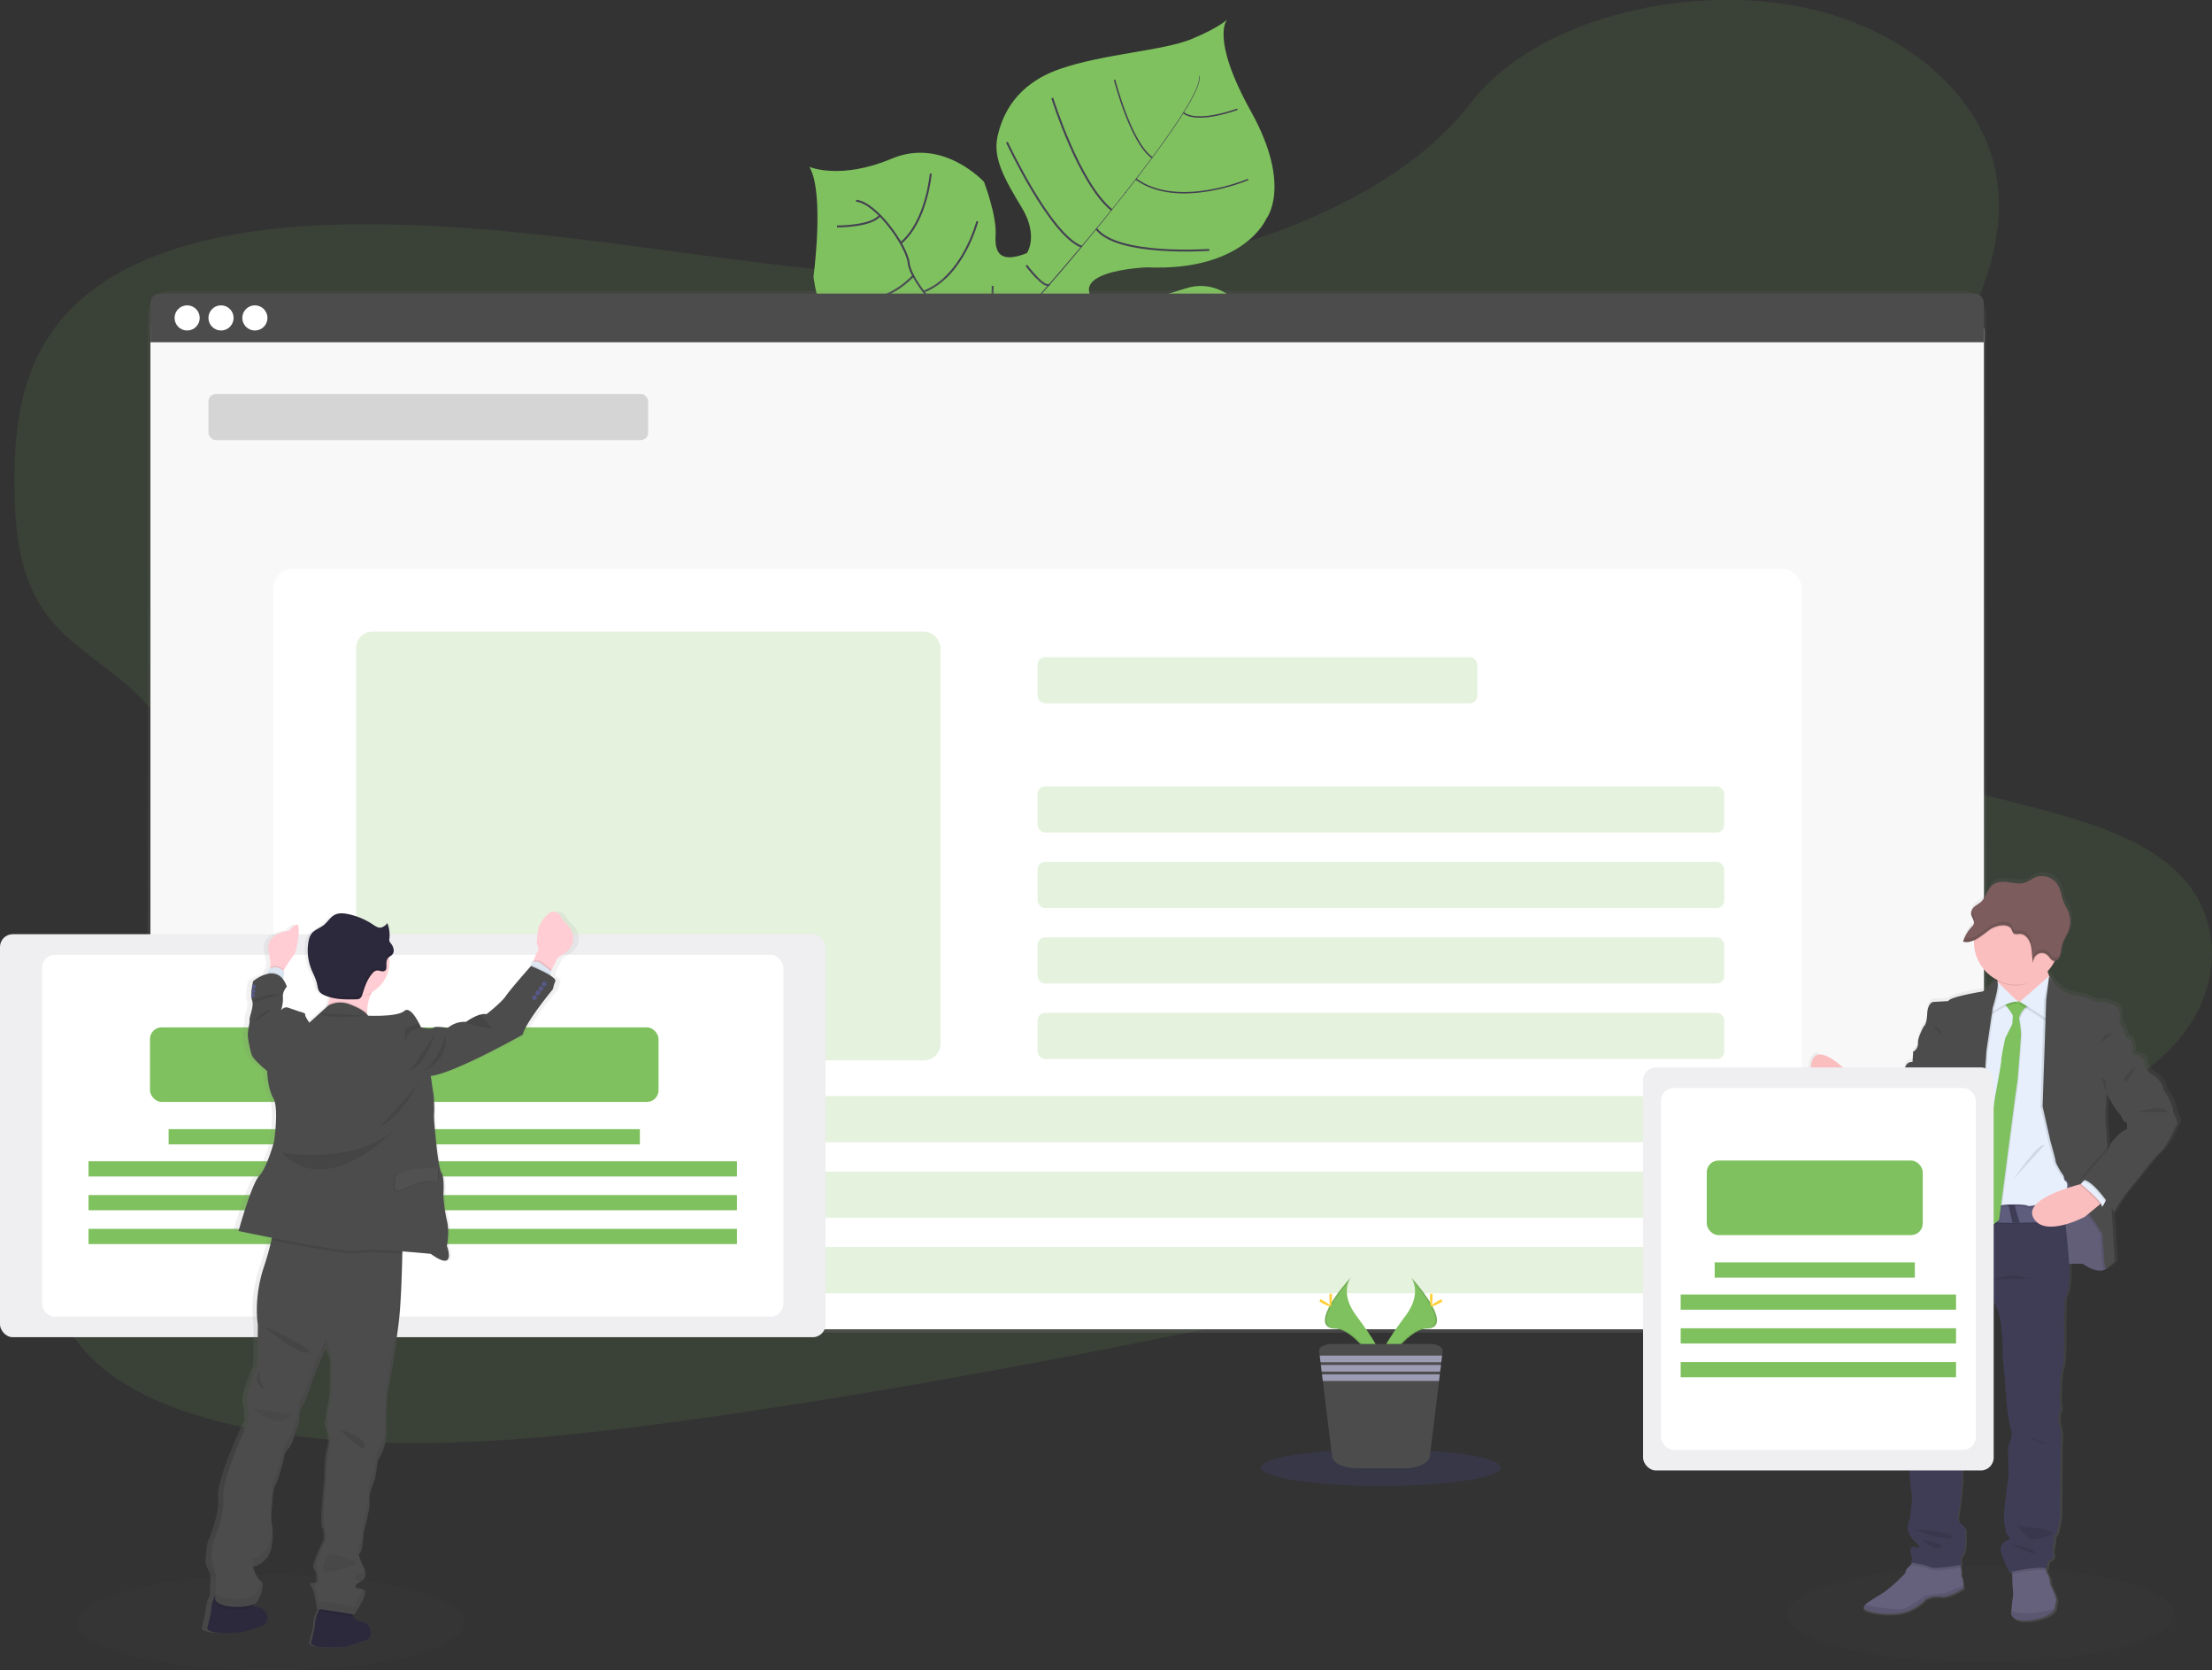 <svg xmlns="http://www.w3.org/2000/svg" xmlns:xlink="http://www.w3.org/1999/xlink" viewBox="0 0 1143.13 863"><rect x="0" y="0" width="1143.13" height="863" fill="#333333" stroke="none"/><defs><style>.cls-1,.cls-10,.cls-11{fill:#4c4c4c;}.cls-1,.cls-13,.cls-15,.cls-24,.cls-26,.cls-6{opacity:0.1;}.cls-1,.cls-11,.cls-12,.cls-13,.cls-15,.cls-26,.cls-29,.cls-6,.cls-9{isolation:isolate;}.cls-12,.cls-2,.cls-6{fill:#7fc15e;}.cls-3{fill:#444053;}.cls-4,.cls-5{fill:none;stroke:#444053;stroke-miterlimit:10;}.cls-5{stroke-width:0.75px;}.cls-7{fill:url(#Unbenannter_Verlauf_3);}.cls-8{fill:#fff;}.cls-26,.cls-9{fill:#5a5773;}.cls-9{opacity:0.04;}.cls-11,.cls-12{opacity:0.2;}.cls-14{fill:#ffd037;}.cls-15{fill:#6c63ff;}.cls-16{fill:#9d9cb5;}.cls-17{fill:url(#Unbenannter_Verlauf_3-2);}.cls-18{fill:#65617d;}.cls-19{fill:#fbbebe;}.cls-20{fill:#e7effd;}.cls-21{fill:#3f3d56;}.cls-22{fill:#5f5d7e;}.cls-23{fill:#7c5c5c;}.cls-25{fill:#e6e8ec;}.cls-27{fill:url(#Unbenannter_Verlauf_3-3);}.cls-28{fill:#2d293d;}.cls-29,.cls-30{opacity:0.05;}.cls-31{fill:#ffcdd3;}.cls-32{fill:#dce6f2;}.cls-33{fill:#575988;}.cls-34{fill:#515151;}</style><linearGradient id="Unbenannter_Verlauf_3" x1="551.45" y1="175.64" x2="551.45" y2="713.97" gradientTransform="matrix(1, 0, 0, -1, 0, 864.15)" gradientUnits="userSpaceOnUse"><stop offset="0" stop-color="gray" stop-opacity="0.25"/><stop offset="0.54" stop-color="gray" stop-opacity="0.12"/><stop offset="1" stop-color="gray" stop-opacity="0.1"/></linearGradient><linearGradient id="Unbenannter_Verlauf_3-2" x1="1059.41" y1="7.44" x2="1059.41" y2="395.04" gradientTransform="matrix(1, 0, 0, -1, -28.43, 845.61)" xlink:href="#Unbenannter_Verlauf_3"/><linearGradient id="Unbenannter_Verlauf_3-3" x1="446.63" y1="-9.69" x2="446.63" y2="374.67" gradientTransform="matrix(-1, -0.04, 0.04, -1, 641.15, 859.82)" xlink:href="#Unbenannter_Verlauf_3"/></defs><title>website</title><g id="Ebene_2" data-name="Ebene 2"><g id="c72640af-2824-4ace-a782-4df73f48977c"><ellipse class="cls-1" cx="1023.75" cy="834.15" rx="100.11" ry="24.73"/><ellipse class="cls-1" cx="140.04" cy="838.27" rx="100.11" ry="24.73"/><path class="cls-2" d="M684.74,232.95s-14.07-5.71-58.81,14.82S575.57,265.68,564,262.54s-18-3.88-30.46-21c0,0-8.76-47.48-17.23-54.84s-44.5,4.19-44.5,4.19-43.19,9.91-51.42-47.81c0,0,5.84-43.51-2.11-56.86,0,0,16,6.93,42.54-4.25s47.69,12,47.69,12,6.68,17.3,6,27.61,3.53,14.18,16.17,9.2c0,0,6.2-8.83-2.59-23.42S513,81.89,515.5,70.56s9.5-27,32.16-34.9,53.44-9.38,68.22-15.53S634.23,10,634.23,10s-9.11,9.14,12.34,47.75,7.77,55.38,7.77,55.38-11.4,27.16-61.7,25c0,0-48.47,1.77-22,22.33,0,0,16.93-3.45,42.23-11.49S656.44,174.1,661,197.2,684.74,232.95,684.74,232.95Z"/><path class="cls-3" d="M619.57,39.29l.27-.07c1.94,7.37-19.73,37-38.24,60.53l-.22-.17C607.51,66.37,621.08,45,619.57,39.29Z"/><path class="cls-3" d="M581.77,99.09l.11.3c-14.79,18.81-33.39,41.25-48.28,57.87-1.42,1.59-2.83,3.25-4.19,4.95l-.42-.35c1.36-1.7,2.78-3.37,4.2-5C548.07,140.29,567,117.89,581.77,99.09Z"/><path class="cls-3" d="M529.35,161.42l.29.5c-27.1,33.83-28.89,86.36-29,86.82l-5.72-6.6C495,241.68,502.06,195.48,529.35,161.42Z"/><path class="cls-4" d="M653.31,214.6s-32-16.61-56.85-10.65-81-21.06-81-21.06-23.81-9.68-28.59-20.7c0,0-16.33-17.26-17.26-26.2s-16.83-31.4-27.2-32.27"/><path class="cls-4" d="M648.69,230.59s-16.12-10.84-14.22-23.47"/><path class="cls-4" d="M624,244.6s-23-8.36-25.32-41.11"/><path class="cls-4" d="M586.87,253.08s-22-18.25-14.69-50.13"/><path class="cls-4" d="M542.25,244.16s-14.65-30.71-1.62-50.69"/><path class="cls-4" d="M653.69,194.36s-16.65,5.28-13.08,14"/><path class="cls-4" d="M633.57,164.15s-22.27,7.07-22.8,38.57"/><path class="cls-4" d="M602.57,156.88s-20.26,25-18.77,47.75"/><path class="cls-4" d="M567,166.69s-20.13,19.24-17.56,29.95"/><path class="cls-4" d="M554.91,159.89s-18.88,3.39-21.52-2.81"/><path class="cls-4" d="M530.38,137.1s9.54,12.63,12,9.8"/><path class="cls-4" d="M624.93,129.11s-47.58,3.43-58.36-10.89"/><path class="cls-4" d="M520.37,73.45s22.33,47.93,38.54,54"/><path class="cls-4" d="M543.79,50.62s13.72,44.09,30.71,57.85"/><path class="cls-5" d="M645,92.73s-36.19,15.53-57.92-.18"/><path class="cls-5" d="M576,41.22s8.27,32.41,19.41,40.24"/><path class="cls-5" d="M639.49,56.43s-20.33,7.7-27.93,1.8"/><path class="cls-4" d="M513,147.69s0,28.25-7.69,30.26"/><path class="cls-4" d="M450.09,184.29s30.54,2.62,44.63-13.14"/><path class="cls-4" d="M505.08,114.32S497.69,143,477.3,150.69"/><path class="cls-4" d="M431.77,154.11s21.62,7.52,40.21-11.62"/><path class="cls-4" d="M481,89.69s-2,24.33-15.27,35.72"/><path class="cls-4" d="M432.57,117s17.94.13,22.14-5.72"/><path class="cls-6" d="M592,137.54c-71.4,11.91-142.91,5.5-211.75-3.38s-137.52-20.22-209.07-18c-46,1.44-97.17,10.48-129,38.22-30.62,26.69-35,63.18-34.71,96.18C7.66,275.38,10,301.09,26.8,321c11.67,13.85,29.51,23.91,43,36.72,47,44.58,33.67,113.64,3.91,172.12-14,27.44-31.11,54.37-40.5,82.5s-10.32,58.43,7.36,81.72c17.54,23.09,51.09,36.39,86,43.52,70.89,14.47,149.57,7,225.67-3.39,168.44-23.11,335-60.49,501.08-97.8,61.47-13.8,123.21-27.68,182.35-48,32.84-11.26,66.25-25.43,87.28-47.84,26.69-28.45,26.93-67.72.56-91.54-44.24-40-143.21-32.48-177.6-78-18.94-25-11.23-58.62,3.24-88.17,31-63.4,91.75-125.65,83-189.36-6-43.76-48.38-80.4-104.68-90.53-59-10.61-134.41,7.11-167.78,50.62C725.33,98.54,655,127,592,137.54Z"/><rect class="cls-7" x="76.29" y="150.19" width="950.33" height="538.33" rx="12.49" ry="12.49"/><rect class="cls-8" x="77.8" y="157.76" width="947.42" height="528.97" rx="12.49" ry="12.49"/><rect class="cls-8" x="77.8" y="157.76" width="947.42" height="528.97" rx="12.49" ry="12.49"/><rect class="cls-9" x="77.8" y="157.76" width="947.42" height="528.97" rx="12.49" ry="12.49"/><path class="cls-10" d="M1020.41,151.69H82.57a4.81,4.81,0,0,0-4.81,4.81v20.34h947.42v-20.3a4.81,4.81,0,0,0-4.77-4.85Z"/><g id="_83eb5f8b-b68b-4721-b047-6100bc74156f" data-name="83eb5f8b-b68b-4721-b047-6100bc74156f"><circle class="cls-8" cx="96.72" cy="164.26" r="6.5"/><circle class="cls-8" cx="114.22" cy="164.26" r="6.5"/><circle class="cls-8" cx="131.72" cy="164.26" r="6.5"/></g><rect class="cls-8" x="141.22" y="293.94" width="790" height="392.78" rx="10.19" ry="10.19"/><rect class="cls-11" x="107.72" y="203.53" width="227.24" height="23.85" rx="3.86" ry="3.86"/><rect class="cls-12" x="536.22" y="339.53" width="227.24" height="23.85" rx="3.86" ry="3.86"/><rect class="cls-12" x="536.22" y="406.31" width="354.83" height="23.85" rx="3.86" ry="3.86"/><rect class="cls-12" x="536.22" y="445.31" width="354.83" height="23.85" rx="3.86" ry="3.86"/><rect class="cls-12" x="536.22" y="484.31" width="354.83" height="23.85" rx="3.86" ry="3.86"/><rect class="cls-12" x="536.22" y="523.31" width="354.83" height="23.85" rx="3.86" ry="3.86"/><rect class="cls-12" x="184.05" y="566.31" width="707" height="23.85" rx="3.86" ry="3.86"/><rect class="cls-12" x="184.05" y="605.31" width="707" height="23.85" rx="3.86" ry="3.86"/><rect class="cls-12" x="184.05" y="644.31" width="707" height="23.85" rx="3.86" ry="3.86"/><path class="cls-2" d="M729.3,660.08s5.93,7.75-2.74,19.46-15.81,21.59-12.92,28.89c0,0,13.07-21.74,23.72-22S741,673.15,729.3,660.08Z"/><path class="cls-13" d="M729.3,660.08a9.6,9.6,0,0,1,1.21,2.43c10.39,12.2,15.92,23.59,5.94,23.87-9.3.27-20.46,16.9-23.13,21.09a7.73,7.73,0,0,0,.32,1s13.07-21.74,23.72-22S741,673.15,729.3,660.08Z"/><path class="cls-14" d="M740.32,670c0,2.73-.3,4.94-.68,4.94S739,672.69,739,670s.38-1.44.76-1.44S740.32,667.23,740.32,670Z"/><path class="cls-14" d="M744.11,673.22c-2.4,1.3-4.49,2.09-4.67,1.76s1.62-1.66,4-3,1.45-.36,1.63,0S746.5,671.91,744.11,673.22Z"/><path class="cls-2" d="M698,660.08s-5.93,7.75,2.73,19.46,15.82,21.59,12.93,28.89c0,0-13.08-21.74-23.72-22S686.27,673.15,698,660.08Z"/><path class="cls-13" d="M698,660.08a9.39,9.39,0,0,0-1.22,2.43c-10.38,12.2-15.91,23.59-5.93,23.87,9.3.27,20.45,16.9,23.12,21.09a7.67,7.67,0,0,1-.31,1s-13.08-21.74-23.72-22S686.27,673.15,698,660.08Z"/><path class="cls-14" d="M687,670c0,2.73.31,4.94.69,4.94s.68-2.21.68-4.94-.38-1.42-.75-1.42S687,667.23,687,670Z"/><path class="cls-14" d="M683.17,673.22c2.4,1.3,4.49,2.09,4.67,1.76s-1.62-1.66-4-3-1.45-.36-1.63,0S680.77,671.91,683.17,673.22Z"/><ellipse class="cls-15" cx="713.64" cy="758.23" rx="62" ry="9.51"/><path class="cls-10" d="M745.57,698l-.3,2.42-.41,3.42-.18,1.43-.41,3.42-.18,1.43-.42,3.41-4.74,38.9c-.43,3.47-6.1,6.18-13,6.18H701.31c-6.85,0-12.51-2.71-12.93-6.18l-4.76-38.87-.41-3.41L683,708.7l-.42-3.42-.17-1.43-.42-3.42-.3-2.42c-.23-2,2.84-3.62,6.71-3.62h50.42C742.72,694.36,745.79,696,745.57,698Z"/><polygon class="cls-16" points="745.25 700.4 744.84 703.82 682.44 703.82 682.02 700.4 745.25 700.4"/><polygon class="cls-16" points="744.66 705.24 744.25 708.66 683.03 708.66 682.61 705.24 744.66 705.24"/><polygon class="cls-16" points="744.07 710.09 743.65 713.51 683.62 713.51 683.21 710.09 744.07 710.09"/><rect class="cls-12" x="184.05" y="326.3" width="302" height="221.54" rx="8.5" ry="8.5"/><path class="cls-17" d="M1125,572.69c.38-1-2.44-6.72-2.44-7s-2.91-3.45-2.91-5.22-3.85-5.6-3.85-5.6-5.17-2.14-5.73-6.81-6.19-4.75-6.2-4.75h0v-1.07a14.72,14.72,0,0,0-.69-5.45,5.49,5.49,0,0,0-3.19-2.71s-.57-3.64-1.69-4.76a5.35,5.35,0,0,1-1.32-5c.57-1.76-.75-6.24-3.47-6.9s-5.83-1.68-5.83-1.68l-.75.13-.37-.13a15.58,15.58,0,0,1-2,.25,2.47,2.47,0,0,1-1.59-.52c-.94-1-8.55-3-10-3s-5.45-1.87-5.45-1.87-2.82-2.14-4-3.08-3.23-4.35-3.54-4.87v-.07h0a17.25,17.25,0,0,1-.85-2.45h0a22.06,22.06,0,0,0,3.49-4.81c.1-.18.19-.36.28-.55a2.1,2.1,0,0,0,.61-.09l.25-.1a4.06,4.06,0,0,0,2-2.38h0a6.32,6.32,0,0,0,.18-.62v-.21l.09-.42a2,2,0,0,1,0-.24l.06-.42V490a1.39,1.39,0,0,1,.07-.53h0a18.69,18.69,0,0,1,.29-2h0c.56-2.53,2.09-4.67,3.16-7h0c.15-.33.3-.67.43-1s.26-.75.37-1.13l.09-.35c.07-.28.13-.56.19-.84s0-.25.07-.38q.09-.57.15-1.17a14.46,14.46,0,0,0-1-6.55c-.7-1.75-1.75-3.33-2.46-5.08-1.08-2.65-1.37-5.66-2.68-8.19a9.75,9.75,0,0,0-11.7-4.76c-2,.76-3.82,2.23-5.89,2.89-2.78.89-5.74.22-8.62-.17s-6-.44-8.36,1.44c-2.66,2.16-3.38,6.22-5.88,8.59-1,1-2.35,1.63-3.46,2.55a5.65,5.65,0,0,0-1.74,2.38l-.06.19a1.83,1.83,0,0,0-.06.25,2.34,2.34,0,0,0-.05.28,1.12,1.12,0,0,0,0,.19,2.09,2.09,0,0,0,0,.5h0a3.82,3.82,0,0,0,.07.47v.13a1.17,1.17,0,0,0,.12.39c.05.13,0,0,0,.07s.11.29.17.43l.09.21a.17.17,0,0,0,.08.17,12.44,12.44,0,0,1,.87,2.17,2.41,2.41,0,0,1-.09,1.43,4.22,4.22,0,0,1-1,1.37,19.35,19.35,0,0,0-4.24,6.79q-.17.44-.3.87h.13a5.68,5.68,0,0,0,.82.17h.47a7.32,7.32,0,0,0,1.92-.14l.48-.12a10.87,10.87,0,0,0,1.9-.69v.89a22.18,22.18,0,0,0,12.33,19.84,4.12,4.12,0,0,0,.08.6l.06.51-.25-.24s-1.69-.84-3.29,1.58a10.62,10.62,0,0,1-4.6,3.55s-17.1,2.7-17.76,4.94l-8,.47s-2.82.37-3.1,6.25-1.78,6.43-1.78,6.43-3.29,5.79-3,8.77a4.89,4.89,0,0,1-2.54,4.48l-.37,5.32s-3.1-.47-4,3.17a12.65,12.65,0,0,1-2.34,5.31s-5.17,4.3-5.45,7.93l-3.2,2s-7.42-1.68-9.11-4.66c0,0-.2-.2-.52-.49v-.07h0c-1.11-1-3.46-3.24-3.1-2.73a2.25,2.25,0,0,1,.15,1.5l-.55-.61L958.67,557s-12-11.24-19-12.13h0c-.09-.18-.55-2-1.75-.85a9.8,9.8,0,0,0-.59,13.85q.25.27.52.52l11.24,10.49.29.21,2.41,3.1a28.16,28.16,0,0,0-1,2.78V575l-.18.54a1.21,1.21,0,0,0,0,.18c-.06.18-.11.35-.16.52l-.09.3v.18c-.27.94-.44,1.66-.52,2.06l-.63-.2.61.27v.29l.58.25c3.29,1.43,19.71,8.64,20.55,9.73s7.14,4.76,12.78,1.77,6.85-7.55,6.85-7.55,5.45-7.56,5.64-8.68,4.41-2.42,4.41-2.42.38,12.49-1.78,17.07-6.2,24.81-6.2,24.81a2.86,2.86,0,0,1,.8,0l-.24,1.17a2.72,2.72,0,0,1,1,0c-.3,2.3-2,13-2,13s-.56,4.85-1.5,6.53-1,10.45-1,10.45l-1.51,6.34s.2.44.57,1.09h0a16.23,16.23,0,0,0,4.32,5.59,11.06,11.06,0,0,1-.76,2.9,10.2,10.2,0,0,0-.75,4.48s-1.59,7.18-1.41,9.23-1,7.09-1,7.09l-1.69,16.23s-1.12,14.08-.56,17.91a34.37,34.37,0,0,1-.38,9s1.13,11.1.85,12.31-1.69,6.44-.85,9.33.38,10.82.38,10.82.56,10.45,1.22,13.81a23.64,23.64,0,0,1-.19,7.65s-.66,7.18-.94,7.18-2.72,4.94,2.25,9.79,1.89,4.1,1.89,4.1-4-2-3.48,2.06c.44,3.81,1.06,2.82,1.12,2.71L987.8,808l.66.09-.54.65a14.05,14.05,0,0,1-1.9,2,4.07,4.07,0,0,0-1.22,2.7s-7,7.56-13.43,11.38c-3.41,2-6.35,3.71-7.63,5.13-1.16,1.26-1,2.28,1.43,3.08,5.07,1.68,14,2.52,20.38.37a23.84,23.84,0,0,0,10-6.43,14.15,14.15,0,0,1,8-1.31c4,.75,11.84-4.38,11.84-4.38l-.15-1.32-.41-3.82a3,3,0,0,1-.66-2.32,12,12,0,0,0-.33-3.36c-.07-.37-.14-.74-.21-1.08l.72-.14s-.93-4.75.76-5.69,1.21-13.15,1.21-13.15-2.15-2.8-3.28-3.26-.1-6.26.1-7,1.69-15.21,1.69-15.21-.57-4.56.18-6.52-.94-9.52-.94-9.52a1.74,1.74,0,0,1,.47-2c1-1.12.66-11.1.66-11.1s-.09-5-.09-6.35a22.52,22.52,0,0,1,2.16-7.64c1-1.58.37-6.53.37-6.53h0l.06-.37a1.39,1.39,0,0,1,.08-.53l.08-.5a72.68,72.68,0,0,1,1.84-8.1c1.22-3.91,2.63-10.81,2.63-10.81l8.73-22.78.1-.27s4,7.46,4,14.37c0,0,1,8.3.76,10.54s.65,12.77.65,12.77,1.22,15.11,1.22,15.76,1.51,12.31,2.45,14.09-.94,7.18-1.51,7.74.19,14.27.19,14.27-1.41,10.82-1.69,13.06-1.41,10.82-.47,14.18.56,3.82.56,3.82,3.39,3.46,1.41,3.74A5.17,5.17,0,0,0,1035,803a89.61,89.61,0,0,0,4.14,10l1.56-.33v1.11l.11,5.56s.66,5.31.28,6.53c-.27.88-.65,5.06-.83,7.25-.07.8-.11,1.33-.11,1.33s0,4.94,10.43,3.45,12.3-5.6,12.3-5.6l.08-.51c.15-.94.49-2.94.77-4.06.37-1.49-3-8.21-3-8.21s-.56-4.57-1.5-5.59a5,5,0,0,1-.76-2c-.08-.38-.16-.77-.22-1.15a6.79,6.79,0,0,1,.7.12s-.57-3.26,1.6-4.29,1.59-3.17,1.31-4.1.84-6.16.84-6.16a3,3,0,0,1,.75-3c1.32-1.31,2.35-10.45,2.35-10.45l.19-35.26s.66-6.25-.09-8.77-1.5-7.37-.47-8.68.09-7.36.09-7.36,0-12.78,1.41-16,.94-23.23.94-23.23l.37-13.15s3.07-2.9,2.35-18c3.27-.21,7-.33,7.52.13,1,.84,7.7,5.13,11.65,2.42a52.3,52.3,0,0,0,4.69-3.63l-1.66-28,1.66,2.59c0-3.91,11.09-16.6,11.09-16.6s10.33-13.34,12.58-14.92,6.67-10,6.67-10a40.57,40.57,0,0,1,2.26-4.66C1128.06,578.19,1124.68,573.71,1125,572.69Zm-24.23,9.79c-2.82.28-8.74,6.72-8.83,8.12a5.76,5.76,0,0,1-1.25,2.5c0-.56-.09-1.13-.14-1.71-.66-8.25-1.38-18.29-1-19.26.56-1.68.37-9.24.37-9.24h0l.11-.15c1.89,5.86,7.77,12.76,7.77,12.76s1,3,2.26,3.07S1100.82,582.48,1100.82,582.48Z"/><path class="cls-18" d="M950.22,580.35s3.43-18,14.44-18l8.06,16.57-5.37,3.7S955.68,582.94,950.22,580.35Z"/><path class="cls-13" d="M972.72,578.87l-5.37,3.7s-8.21.26-14.08-1.18a16.24,16.24,0,0,1-3-1l.06-.29V580a40,40,0,0,1,2.08-6.6c.34-.81.72-1.64,1.14-2.47,1.61-3.1,3.88-6.15,7-7.65a9.49,9.49,0,0,1,3.67-1h.49l.18.37,2.72,5.6Z"/><path class="cls-18" d="M1064.18,653.48s11.57-1.11,12.59-.27,7.59,5.09,11.47,2.4,1.3-12,1.3-12.4-.37-13.61-.37-13.61l-6.94-9.35-8.7-16.38-17.78-1.76.46,26-.09,13.33Z"/><path class="cls-1" d="M1064.18,653.48s11.57-1.11,12.59-.27,7.59,5.09,11.47,2.4,1.3-12,1.3-12.4-.37-13.61-.37-13.61l-6.94-9.35-8.7-16.38-17.78-1.76.46,26-.09,13.33Z"/><path class="cls-19" d="M962.35,561.84s-.93,11.29-8,11.48c0,0-2-1.2-4.68-3.21-6.18-4.63-16-13.52-13.28-21.79,3.89-11.85,22.77,10,22.77,10l1.46,1.63Z"/><path class="cls-13" d="M962.35,561.84s-.93,11.29-8,11.48c0,0-2-1.2-4.68-3.21l-.6-.77a9.21,9.21,0,0,0,3.86,1,5.21,5.21,0,0,0,5-3.17,40,40,0,0,0,2-4.49,14,14,0,0,0,.71-2.77Z"/><path class="cls-20" d="M959.29,582.3l-1.58-2-5.33-6.86-2.71-3.51a9.13,9.13,0,0,0,3.85,1,5.18,5.18,0,0,0,5-3.17,39.18,39.18,0,0,0,2-4.48c.88-2.5.86-3.78.55-4.22a24.71,24.71,0,0,1,3.06,2.72h0l.51.48.19.38,2.79,5.4a1.45,1.45,0,0,1,0,.23C967.77,570,968.67,580.76,959.29,582.3Z"/><path class="cls-18" d="M1014.75,820.54s-7.78,5.1-11.67,4.35a14,14,0,0,0-7.87,1.3,23.36,23.36,0,0,1-9.81,6.39c-6.3,2.13-15.09,1.29-20.09-.37-2.36-.79-2.55-1.81-1.41-3.06s4.16-3.09,7.52-5.09c6.39-3.8,13.24-11.29,13.24-11.29a4,4,0,0,1,1.2-2.69,13.8,13.8,0,0,0,1.87-2c1-1.17,1.93-2.4,1.93-2.4l22.91.86s.39,1.65.7,3.34a12.08,12.08,0,0,1,.32,3.33,3,3,0,0,0,.65,2.31l.41,3.78Z"/><path class="cls-18" d="M1062.57,827c-.27,1.11-.61,3.09-.76,4a1.69,1.69,0,0,1-.07.51s-1.85,4.07-12.13,5.55-10.27-3.42-10.27-3.42l.1-1.33c.18-2.16.55-6.31.82-7.19.37-1.2-.27-6.48-.27-6.48l-.11-5.52-.08-3.83,17-1.76a32.81,32.81,0,0,0,.55,3.79,4.87,4.87,0,0,0,.75,2c.92,1,1.48,5.55,1.48,5.55S1063,825.48,1062.57,827Z"/><path class="cls-13" d="M1012.57,806.54s.39,1.65.7,3.34c-2.47.45-13.27,2.32-16,1-3.06-1.48-9.63-2.31-9.63-2.31l.11-.38c1-1.17,1.93-2.4,1.93-2.4Z"/><path class="cls-13" d="M1057.41,811.31c-4.31-.73-13.78,1-17.5,1.8l-.08-3.83,17-1.76A32.8,32.8,0,0,0,1057.41,811.31Z"/><path class="cls-21" d="M1067,671l-.36,13s.46,19.9-.93,23-1.39,15.83-1.39,15.83.93,6-.09,7.31-.28,6.11.46,8.61.09,8.7.09,8.7l-.18,35s-1,9.07-2.32,10.37a3.05,3.05,0,0,0-.74,3s-1.11,5.18-.83,6.11.83,3-1.29,4.07-1.58,4.26-1.58,4.26c-5.09-1.21-19.53,2-19.53,2a88.58,88.58,0,0,1-4.08-9.91,5.13,5.13,0,0,1,3.71-6.76c1.94-.27-1.39-3.7-1.39-3.7s.37-.46-.56-3.8.19-11.85.47-14.07,1.66-13,1.66-13-.74-13.61-.18-14.16,2.4-5.93,1.48-7.68-2.41-13.33-2.41-14-1.2-15.65-1.2-15.65-1.11-10.46-.83-12.68-.75-10.46-.75-10.46c0-6.85-4-14.26-4-14.26l-.1.27-8.6,22.76s-1.39,6.85-2.59,10.74a70.57,70.57,0,0,0-1.81,8l-.08.5-.08.52-.06.37h0s.64,4.9-.38,6.48a23.11,23.11,0,0,0-2.12,7.59c0,1.3.09,6.3.09,6.3s.37,9.9-.65,11a1.73,1.73,0,0,0-.46,2s1.66,7.5.92,9.44-.18,6.48-.18,6.48-1.48,14.35-1.67,15.09-1.2,6.48-.09,6.94,3.24,3.24,3.24,3.24.46,12.13-1.2,13-.75,5.65-.75,5.65-13.42,2.59-16.47,1.11-9.63-2.31-9.63-2.31l.92-3c-.06.11-.67,1.1-1.1-2.69-.47-4,3.42-2,3.42-2s3.06.74-1.85-4.07-2.5-9.72-2.22-9.72.92-7.13.92-7.13a23.57,23.57,0,0,0,.19-7.59c-.65-3.33-1.2-13.7-1.2-13.7s.46-7.87-.38-10.74.56-8,.84-9.26-.84-12.22-.84-12.22a34.27,34.27,0,0,0,.38-9c-.56-3.8.55-17.78.55-17.78l1.67-16.1s1.2-5,1-7,1.39-9.16,1.39-9.16a10.16,10.16,0,0,1,.74-4.45c.93-1.85,1.3-8,1.3-8l8.89-20.36,4.35-18,58.78-.56s.21,1.56.57,4.39.86,7,1.42,12.19c.51,4.7,1.07,10.23,1.62,16.38C1070.75,667.46,1067,671,1067,671Z"/><path class="cls-19" d="M1061.57,508.89l-13.69,14.65s-17.58-7-15.73-9.45c.71-.93.6-3.87.19-7.11-.65-5.13-2-11-2-11s30.73-5,28.13.18a8.52,8.52,0,0,0-.19,6.15A23.29,23.29,0,0,0,1061.57,508.89Z"/><path class="cls-13" d="M1058.43,496.11c-.94,1.9-1.39,2.08-.8,4.12-4,4.31-9.13,9-15.49,9a21.92,21.92,0,0,1-9.8-2.3c-.65-5.13-2-11-2-11S1061,490.93,1058.43,496.11Z"/><path class="cls-19" d="M1064.18,486.67a22,22,0,1,1-44.07,0v-.32a22,22,0,1,1,44.06.32h0Z"/><path class="cls-13" d="M1067.37,632c-2.92,0-12.64.1-23.5.28h-.13l-3.59.06H1040c-12.88.2-25.57-2.31-30.67-1.84-10.83,1,3.89-10,3.89-10a90.83,90.83,0,0,0,24.67,2.49l3.12-.16c9.84-.56,19.73-1.48,24.9-3C1066.31,622.69,1066.81,626.85,1067.37,632Z"/><path class="cls-22" d="M1067.37,631.46c-2.92,0-12.64.11-23.5.28h-.13l-3.59.06H1040c-12.88.21-25.57-2.31-30.67-1.83-10.83,1,3.89-10,3.89-10a90.37,90.37,0,0,0,24.67,2.49l3.12-.16c9.84-.55,19.73-1.48,24.9-3C1066.31,622.13,1066.81,626.29,1067.37,631.46Z"/><path class="cls-13" d="M1036.22,515l-17,8-13.15,101.64s7.78-3.52,12.22-1.3,18.14.19,18.14.19,10-.56,11.48.56,18.89-4.63,18.89-4.63,3.15-7,.74-8.15.74-12,.74-12L1066.8,526l-3-9.44-8-4.82-8.14,6.48-3.89.56Z"/><path class="cls-20" d="M1036.22,513.89l-17,8L1006,623.54s7.78-3.52,12.22-1.3,18.14.19,18.14.19,10-.56,11.48.55,18.89-4.62,18.89-4.62,3.15-7,.74-8.15.74-12,.74-12l-1.48-73.32-3-9.44-8-4.82-8.14,6.48-3.89.56Z"/><path class="cls-13" d="M1035.94,518.61s4.91,5.83,4.82,7-.28,4.08-.28,4.08l-3.7,7.49s-2,9.35-2,11.3-3.24,18.79-3.24,18.79l-4,26-4.91,34,5,8.61,5.93-5,7.87-60.54,1.66-11.94s1.76-21.48,1.76-23.7a75.45,75.45,0,0,0-1-8s1.21-5.56,6.21-6.85-.38-.28-.38-.28l-2.86-2.31-2.5,1S1037.42,516,1035.94,518.61Z"/><path class="cls-2" d="M1035.39,518s4.9,5.83,4.81,7-.28,4.07-.28,4.07l-3.7,7.5s-2,9.35-2,11.29S1031,566.7,1031,566.7l-3.88,25.92-4.91,34,5,8.61,5.92-5,7.87-60.54,1.67-11.94s1.76-21.48,1.76-23.7a75.73,75.73,0,0,0-1-8.06s1.2-5.55,6.2-6.85-.37-.27-.37-.27l-2.87-2.32-2.5,1S1036.87,515.46,1035.39,518Z"/><path class="cls-13" d="M1032.15,508.33s-.74.56-.93,4.26-2.78,12-2.78,12,9.63-6.66,14.44-5.92Z"/><path class="cls-20" d="M1032.15,507.22s-.74.56-.93,4.26-2.78,12-2.78,12,9.63-6.66,14.44-5.92Z"/><path class="cls-13" d="M1058.44,505.37l-15.18,13.33s12.77,7.59,14.44,9.44S1061,510,1061,510Z"/><path class="cls-20" d="M1059,504.26l-15.18,13.33s12.78,7.59,14.44,9.44,3.33-18.14,3.33-18.14Z"/><path class="cls-13" d="M1032.7,508.33s-1.66-.83-3.24,1.58a10.45,10.45,0,0,1-4.53,3.51s-16.85,2.69-17.5,4.91l-7.87.46s-2.78.37-3,6.21-1.76,6.38-1.76,6.38-3.24,5.74-3,8.7a4.87,4.87,0,0,1-2.5,4.45l11.57,30.08s.37,12.41-1.76,16.94S993,616.18,993,616.18s1.67-.37,1.57.74-2,13.24-2,13.24-.56,4.81-1.48,6.48-1,10.36-1,10.36l-1.48,6.3s3.51,7.87,8.88,6.76,15.08-22.13,15.08-22.13l6.2-22.68,4.82-22.4,1.39-15.18,2.22-33.61,3.24-22.21S1034,509.91,1032.7,508.33Z"/><path class="cls-10" d="M1032.15,507.22s-1.67-.83-3.24,1.58a10.51,10.51,0,0,1-4.54,3.51s-16.85,2.69-17.5,4.91l-7.86.46s-2.78.37-3.06,6.2-1.76,6.39-1.76,6.39-3.24,5.74-3,8.7a4.85,4.85,0,0,1-2.5,4.45l11.61,30.12s.37,12.41-1.76,16.94-6.11,24.63-6.11,24.63,1.67-.37,1.58.74-2,13.23-2,13.23-.55,4.82-1.48,6.48-1,10.37-1,10.37l-1.48,6.3s3.52,7.87,8.89,6.75S1012,636.86,1012,636.86l6.2-22.68,4.81-22.4,1.33-15.24,2.22-33.61,3.24-22.21S1033.44,508.8,1032.15,507.22Z"/><path class="cls-13" d="M972.72,578.87l-5.37,3.7s-8.21.26-14.08-1.18l-3-1.33-.6-.26.62.2a12.26,12.26,0,0,0,7.41.26c7.6-2.56,6.76-15.1,6.46-17.94a2.62,2.62,0,0,0-.06-.54h0v.07a5,5,0,0,0,.35.49l.34.36h0l2.78,5.34a1.45,1.45,0,0,1,0,.23Z"/><path class="cls-10" d="M991.32,542.68l-2.59.74-.37,5.27s-3-.46-3.89,3.15a12.71,12.71,0,0,1-2.31,5.28s-5.09,4.26-5.37,7.87l-3.15,1.94s-7.31-1.67-9-4.63c0,0,3.34,23.88-14.44,18,0,0,19.9,8.7,20.83,9.91s7,4.72,12.59,1.76,6.76-7.5,6.76-7.5,5.37-7.5,5.55-8.61,4.35-2.41,4.35-2.41l8-19.25Z"/><path class="cls-13" d="M1056.31,516.48l2.68-12.22s1.21,4,2.41,4.91l4,3s4,1.85,5.37,1.85,8.89,2,9.81,3,4.63.28,4.63.28,3.05,1,5.74,1.67,4,5.09,3.42,6.85a5.35,5.35,0,0,0,1.3,5c1.11,1.11,1.67,4.72,1.67,4.72a5.42,5.42,0,0,1,3.14,2.68c.93,2,.65,6.48.65,6.48l-13.79,19.44s.18,7.5-.37,9.17,1.94,30,1.94,30l2.87,48.69a50.51,50.51,0,0,1-4.63,3.61c-.83.37-1.66-17.22-1.66-17.86s-21.39-32-21.39-32-2.87-4.63-2.87-5.65-2.68-10.37-2.68-10.37l-4.07-18Z"/><path class="cls-10" d="M1102.26,543.65v1.06l-13.78,19.42h0s.19,7.5-.37,9.17c-.32,1,.38,10.93,1,19.11.47,5.9.9,10.88.9,10.88l1.22,20.65,1.65,28a50.51,50.51,0,0,1-4.63,3.61c-.83.37-1.66-17.22-1.66-17.87s-21.39-32-21.39-32-2.87-4.63-2.87-5.65-2.68-10.37-2.68-10.37l-4.07-18,1.85-55.17,1.57-12.22s2.32,4,3.52,4.9l4,3.06s4,1.85,5.37,1.85,8.89,2,9.81,3,4.63.28,4.63.28,3.06,1,5.74,1.67,4,5.09,3.42,6.85a5.36,5.36,0,0,0,1.3,5c1.11,1.11,1.67,4.72,1.67,4.72a5.42,5.42,0,0,1,3.14,2.68A15,15,0,0,1,1102.26,543.65Z"/><path class="cls-13" d="M989.1,790.3c.46,0,19.9.74,19.53,3.89S989.1,790.3,989.1,790.3Z"/><path class="cls-13" d="M993.45,795.54s13.05,2.13,9.63,4.07S993.45,795.54,993.45,795.54Z"/><path class="cls-13" d="M1042,788.27s21.66,1.85,18.42,4.25-10.92,2.78-11.29,2.87S1042,788.27,1042,788.27Z"/><path class="cls-13" d="M1039.37,797.8s12,2,12.4,4.35S1039.37,797.8,1039.37,797.8Z"/><path class="cls-13" d="M1046,742.07s11,2.59,11.67,4.35Z"/><path class="cls-13" d="M1003.57,750s-5.74,1.67-.18,5S1003.57,750,1003.57,750Z"/><path class="cls-13" d="M1029,661.07c.65,0,10.74-3.33,14.26-1.85a23.45,23.45,0,0,0,7.86,1.48Z"/><path class="cls-13" d="M1030.3,671.62l-.1.92-8.63,22.6s-1.39,6.85-2.59,10.74a70.57,70.57,0,0,0-1.81,8l7.64-47.37Z"/><path class="cls-21" d="M1043.74,631.74l-3.59.06H1040l-2.11-9.33,3.12-.17Z"/><path class="cls-19" d="M1087.41,620.44l-2.3,1.9-7.7,6.33s-20.82,11.11-26.56.56c-5.06-9.3,18.55-15.94,24.24-17.39l1.21-.29Z"/><path class="cls-13" d="M998.45,529.44s4.07,1.85,5,4.44S998.45,529.44,998.45,529.44Z"/><path class="cls-13" d="M985.86,557.21s-5.92,7.22-3.52,10S985.86,557.21,985.86,557.21Z"/><path class="cls-13" d="M1091.76,533.54s-5.55.56-5.74,5.37Z"/><path class="cls-13" d="M1040.29,609.42c.56-.56,13.33-19.44,16.3-17.77Z"/><path class="cls-13" d="M1064.18,486.67a22,22,0,0,1-2.61,10.4h-.16c-1.4-.3-2.13-1.92-3.19-2.94a4.33,4.33,0,0,0-5-.7,5.08,5.08,0,0,0-2.46,4.75c-.7-3-.48-6.12-1.17-9.09s-2.76-6-5.6-6c-1.22,0-2.65.45-3.53-.47a8.76,8.76,0,0,1-1-2.09c-2-3.29-8.2-1.63-10.72.06s-5.45,4.37-8.58,5.81a22,22,0,1,1,44.06.32Z"/><path class="cls-23" d="M1039.42,479.92a14,14,0,0,0,1,2.1c.88.91,2.31.44,3.53.46,2.84,0,4.92,3.06,5.6,6s.47,6.12,1.18,9.08a5,5,0,0,1,2.45-4.74,4.35,4.35,0,0,1,5,.69c1.06,1,1.79,2.65,3.19,2.94s2.74-1,3.24-2.52a38.58,38.58,0,0,0,.8-4.61c.63-2.88,2.52-5.25,3.56-8a14.51,14.51,0,0,0-.09-10.34c-.7-1.74-1.73-3.3-2.43-5-1.07-2.63-1.35-5.61-2.65-8.12a9.6,9.6,0,0,0-11.53-4.74c-2,.76-3.76,2.22-5.8,2.88-2.74.88-5.66.22-8.49-.18s-6-.43-8.24,1.43c-2.62,2.15-3.34,6.18-5.8,8.53-1,1-2.32,1.62-3.41,2.53a4.7,4.7,0,0,0-1.91,3.76c.17,1.92,2,3.66,1.35,5.44a4.22,4.22,0,0,1-1,1.35,19.38,19.38,0,0,0-4.48,7.63c5,1.54,10.32-3.92,14.19-6.5C1031.22,478.3,1037.39,476.64,1039.42,479.92Z"/><path class="cls-13" d="M1087.41,620.44l-2.3,1.9c-2-3.39-10.38-10.15-10.38-10.15l.36-.35,1.21-.29Z"/><path class="cls-20" d="M1089.63,617s-.82,2.06-1.68,3.84-1.79,3.4-1.83,2.09c-.1-2.6-10.83-11.3-10.83-11.3l1.45-1.42,1.69-1.64Z"/><path class="cls-13" d="M1090,603.31l1.22,20.65c-2.88-4.47-10.77-15.93-15.84-15.56l12.31-14.16a16.5,16.5,0,0,0,1.41-1.81C1089.57,598.33,1090,603.31,1090,603.31Z"/><path class="cls-13" d="M1089.63,617s-.82,2.06-1.68,3.84c-3.23-4.42-7.66-9.65-11.21-10.63l1.69-1.64Z"/><path class="cls-10" d="M1098.89,542.12l3.33,2.59s5.56.1,6.11,4.72,5.65,6.76,5.65,6.76,3.79,3.8,3.79,5.56,2.87,4.9,2.87,5.18,2.78,5.92,2.41,6.94,3,5.46,1.94,7.13a42.89,42.89,0,0,0-2.22,4.63s-4.35,8.33-6.57,9.9-12.4,14.82-12.4,14.82-10.93,12.58-10.93,16.47c0,0-10.64-17.77-16.94-17.31l12.31-14.16s2.13-2.32,2.23-3.7,5.92-7.78,8.7-8.06c0,0,.46-3.79-.74-3.89s-2.22-3-2.22-3-8.15-9.63-8.24-15.74S1098.89,542.12,1098.89,542.12Z"/><path class="cls-13" d="M1103.8,550.91s-7.78,5.74-6.11,7.6S1103.8,550.91,1103.8,550.91Z"/><path class="cls-13" d="M1104.17,574.61s14.44-4.63,15.92,0Z"/><path class="cls-13" d="M1014.75,820.54s-7.78,5.1-11.67,4.35a14,14,0,0,0-7.87,1.3,23.36,23.36,0,0,1-9.81,6.39c-6.3,2.13-15.09,1.29-20.09-.37-2.36-.79-2.55-1.81-1.41-3.06,5.43,1.08,17.58,3.23,20.85,1.67a86.78,86.78,0,0,0,10.37-6.48s8-1.11,9.07-1.11c.79,0,6.94-2.54,10.41-4Z"/><path class="cls-13" d="M1061.84,831a1.69,1.69,0,0,1-.07.51s-1.85,4.07-12.13,5.55-10.27-3.42-10.27-3.42l.1-1.33C1042.72,833.54,1049.82,834.91,1061.84,831Z"/><path class="cls-13" d="M1002.29,549.8s0,21.11-1.8,23.19S1002.29,549.8,1002.29,549.8Z"/><path class="cls-13" d="M1085.74,556.61l2.69,7.54S1089.49,556.75,1085.74,556.61Z"/><g class="cls-24"><path d="M1020.29,475.69c.68-1.73-1.1-3.44-1.33-5.3a3.41,3.41,0,0,0-.3,1.67c.12,1.41,1.16,2.72,1.43,4A2.28,2.28,0,0,0,1020.29,475.69Z"/><path d="M1051,495.63c-.66-2.92-.46-6-1.14-8.93s-2.76-6-5.6-6c-1.22,0-2.65.44-3.53-.47-.54-.55-.64-1.42-1-2.1-2-3.28-8.2-1.61-10.73.07-3.78,2.51-9,7.78-13.84,6.58-.23.56-.45,1.13-.63,1.72,5,1.54,10.32-3.92,14.19-6.5,2.53-1.68,8.7-3.34,10.73-.06a14,14,0,0,0,1,2.1c.88.91,2.31.44,3.53.46,2.84,0,4.92,3.06,5.6,6s.47,6.12,1.18,9.08A5,5,0,0,1,1051,495.63Z"/><path d="M1064.93,492.16c-.5,1.47-1.82,2.82-3.25,2.52s-2.12-1.92-3.18-2.94a4.36,4.36,0,0,0-5-.7,5.06,5.06,0,0,0-2.46,4.49,4.83,4.83,0,0,1,2.18-2.68,4.35,4.35,0,0,1,5,.69c1.06,1,1.79,2.65,3.19,2.94s2.74-1,3.24-2.52a11.81,11.81,0,0,0,.51-2.66A6.42,6.42,0,0,1,1064.93,492.16Z"/><path d="M1069.29,479.54c-1,2.74-2.93,5.11-3.56,8-.12.58-.2,1.18-.27,1.78.64-2.88,2.51-5.24,3.55-8a13.89,13.89,0,0,0,.85-3.84A14,14,0,0,1,1069.29,479.54Z"/></g><circle class="cls-25" cx="935.51" cy="546.34" r="0.23"/><rect class="cls-8" x="849.12" y="551.5" width="181.18" height="208.22" rx="6.61" ry="6.61"/><rect class="cls-26" x="849.12" y="551.5" width="181.18" height="208.22" rx="6.61" ry="6.61"/><rect class="cls-8" x="858.36" y="562.12" width="162.7" height="186.98" rx="6.61" ry="6.61"/><rect class="cls-2" x="882.03" y="599.62" width="111.62" height="38.52" rx="6.03" ry="6.03"/><rect class="cls-2" x="886.13" y="652.23" width="103.43" height="7.86"/><rect class="cls-2" x="868.55" y="668.82" width="142.32" height="7.86"/><rect class="cls-2" x="868.55" y="686.28" width="142.32" height="7.86"/><rect class="cls-2" x="868.55" y="703.74" width="142.32" height="7.86"/><rect class="cls-8" y="482.67" width="426.61" height="208.22" rx="6.61" ry="6.61"/><rect class="cls-26" y="482.67" width="426.61" height="208.22" rx="6.61" ry="6.61"/><rect class="cls-8" x="21.76" y="493.29" width="383.08" height="186.98" rx="6.61" ry="6.61"/><rect class="cls-2" x="77.51" y="530.8" width="262.81" height="38.52" rx="6.03" ry="6.03"/><rect class="cls-2" x="87.15" y="583.4" width="243.53" height="7.86"/><rect class="cls-2" x="45.75" y="599.99" width="335.1" height="7.86"/><rect class="cls-2" x="45.75" y="617.45" width="335.1" height="7.86"/><rect class="cls-2" x="45.75" y="634.91" width="335.1" height="7.86"/><path class="cls-27" d="M104.27,840.72c1.19-4.34,2-8.16,2-8.16a17,17,0,0,1,2.22-8.27v-1.2h0l.34-8.81a29.33,29.33,0,0,0-2-4.7c-1.48-2.83.5-12.92.5-12.92s6.43-14.07,5.35-23.2,13.62-39.83,13.62-39.83a39.48,39.48,0,0,0-.92-9,6.9,6.9,0,0,1-.1-1.87,1.77,1.77,0,0,1,0-.23v.07c.43-6,5.59-17,5.59-17l.19-21.4s-2.54-12.72,3-29.45c1.95-5.84,3.23-10.52,4.07-14.14.1-.41.19-.8.27-1.18-10.08-1.94-17.78-3.52-17.78-3.52s6.83-24.38,11-28.53,7.83-17.57,7.83-17.57,2.74-17.3-.4-22.5-3.28-14-3.28-14-7.42-5.83-8.28-8.32-2.23-8.1-2.12-11,1.17-5.5.91-7,2.51-7.29,1.34-10.11a7.74,7.74,0,0,1-.4-2.69v-.08h0a37.42,37.42,0,0,1,.95-7.19,20.4,20.4,0,0,1,7.7-3.74l.19-.66.5-1.71a8.33,8.33,0,0,1,.76-.42l.05-.63.16-2.49-1-5.68c-2-9.86,11.12-10.81,11.12-10.81a6.87,6.87,0,0,1,3.81-3.1c2.66-.82-.12,14.71-1.39,15.66-1,.71-4,5.5-5.45,7.85h0l-.24.39a5.4,5.4,0,0,1,.58.65l-.63,3.37-.1.51a14,14,0,0,1,1.95,3.63s-2.49,2.52-2.12,5.46a17.59,17.59,0,0,1-1,6.73c.14-.15,1.89-1.9,3.55-1.4s6.28,2.09,6.28,2.09,3.47.75,3.12,1.51,2.23,4.24,2.23,4.24l9.73-8.53c.11-.27.21-.53.31-.8a22.35,22.35,0,0,0,1-3.87,20.92,20.92,0,0,1-3-1.07,6.53,6.53,0,0,1-2.54-1.76c-.9-1.16-1-2.7-1.35-4.11-.64-2.76-2.14-5.26-3.19-7.91a25.29,25.29,0,0,1-1.34-14,9.32,9.32,0,0,1,1.6-4c1.62-2,4.43-2.8,6.52-4.4s3.49-4.13,5.89-5.3c2.18-1.06,4.77-.82,7.16-.34a38.26,38.26,0,0,1,13.05,5.31c1.34.87,2.81,1.87,4.4,1.64a6.07,6.07,0,0,0,3.3-2.23.74.74,0,0,1,0-.14l.11-.11a16.49,16.49,0,0,1,1.18,7.08,5.28,5.28,0,0,1-.08,1.12v.39a1.82,1.82,0,0,0,0,.33h0a1.65,1.65,0,0,0,.06.49,3.51,3.51,0,0,0,.83,1.31,7.15,7.15,0,0,1,.72,1.07,1.43,1.43,0,0,0-.11-.39,5.58,5.58,0,0,1,.86,3,2.93,2.93,0,0,1-.79,2.09,9.29,9.29,0,0,1-1.58,1.18,18,18,0,0,1-9.28,18.29c-.12.26-.24.53-.35.8a22.36,22.36,0,0,0-2.1,10.17,2.4,2.4,0,0,0,.08.75c.08.25.23.27.33.41h0s15.5.75,19.28-2.42,8.9,8.43,8.9,8.43,5.52,1.29,6.67.26,7.64.14,7.64.14A14,14,0,0,1,242,528a28.69,28.69,0,0,1,7.27-3.68h0l.18-.06h0A7.84,7.84,0,0,1,253,524s7.87-6,10.22-9.31,13.38-15.44,13.38-15.5l.07-.6.19-1.82a6.12,6.12,0,0,0,.94.12l.24-.63a34.33,34.33,0,0,1,2.45-5.08s.09-2.31-.56-2.91.63-9,.63-9,7.49-15.8,13.18-3.57c0,0,11.34,8.21,1.22,16.87,0,0-4,1.74-4.57,3.21-.4,1-1.83,3.62-2.79,5.39l-.43.79.11.1-.2,1.5-.08.59c1.79,1.11,3,2.19,2.67,3a17,17,0,0,0-1.27,4.11s-14.14,16.3-16.16,23.49c0,0-37.06,20.14-49,21.22l1.65,10.84a86.42,86.42,0,0,1,.14,8.79c-.25,2.3.94,12.81.94,12.81s1.47,15.46,3.14,17.68,1,11.44,1,11.44A77.91,77.91,0,0,0,232,630.67c1.52,5.91,0,13.09,0,13.09s5.51,14.07-8.59,4.13c0,0-7.08-.71-15.24-1.3v.81c0,1.06-.05,2.2-.08,3.4-.2,7.93-.57,18.85-1.25,27.1-1.2,14.59-6.76,43.33-6.76,43.33l-.56,14.52a19.24,19.24,0,0,1,.26,4.17,27,27,0,0,1-4.47,14.39L193.78,764s-2.85,6.28-3.05,10.09a4.54,4.54,0,0,0,.08.93,7.42,7.42,0,0,1,.07,1.49c0,4.4-3.08,14.82-3.08,14.82s-.57,10.61-2.18,11.16c-1.38.48,1.58,6.19,2.46,7.83a1.63,1.63,0,0,0,.07-.3l.19.32a7.54,7.54,0,0,1,.39,2.71,3.87,3.87,0,0,1-1.91,3.66c-3.09,1.73-4.77,3.2-2.23,3.92a28.22,28.22,0,0,1,2.78.69l.15-.35a1.71,1.71,0,0,1,1,1.9,7.77,7.77,0,0,1-1.09,3.56,38.76,38.76,0,0,1-4.6,7.68l-1.22-.18a6.1,6.1,0,0,0,.66,1.33,5.08,5.08,0,0,0,1.74,1.67,5.56,5.56,0,0,0,2.14.82,6.17,6.17,0,0,1,4.42,2.37c1.5,2.11,2.39,4.94-.84,7.27l-11.51,3.48s-19.64,1.79-18.44-2.55,2-8.16,2-8.16a17.35,17.35,0,0,1,1.88-7.72,10.32,10.32,0,0,1,.74-1.12l-.69-.1s-1.14-9.75-3-11.64c-.42-.45-.51-.78-.4-1-.17-.53.33-.82,1-1a1.56,1.56,0,0,0,.13.38,9.65,9.65,0,0,1,1.9-.13s.83-5-1.16-7a1.9,1.9,0,0,1-.34-1.52,7.79,7.79,0,0,1,.29-2.06l.07.12c1.22-4.56,5-11.74,5-11.74s.33-4.61-.87-6.51S167.44,764,167.44,764s-.05-11.24,1.58-16.41-1.31-11.45-1.31-11.45a1.59,1.59,0,0,1,.05-.33.41.41,0,0,0,0-.09s.1-.69.26-1.76v.11c.44-3,1.25-8.31,1.79-10.79.77-3.51.63-20.46.63-20.46l-2.59-7.3-5.57,12.26-6,16.4s-2.81,3.4-3,7v.53a8.32,8.32,0,0,1,0,1.11,9.92,9.92,0,0,1-1.88,5.85s-1.73,7.79-4,9.7-2.45,5.76-2.45,5.76-3.14,11.28-4.49,13.23c-1.13,1.64-1.37,6.27-1.41,7.69h0v.41s-.53,4.06-.65,7.48v1.21a.22.22,0,0,1,0-.08,11.59,11.59,0,0,0,.22,2.77v-.41a29.09,29.09,0,0,1,.55,7.12c-.09,4.09-.9,8.91-3.49,11.66-4.48,4.76-7.15,4-7.15,4s1.83,6.23,4.32,7.56a1.59,1.59,0,0,1,.27.18.61.61,0,0,1,.07-.35,3,3,0,0,1,.66,2.32c.08,2.71-1.8,7-3.5,9a5,5,0,0,1-2.19,1.18,3.77,3.77,0,0,0,.39.26,7.84,7.84,0,0,0,.86.44,4.25,4.25,0,0,0,1.28.39,6.08,6.08,0,0,1,4.42,2.37c1.5,2.1,2.39,4.93-.84,7.26l-11.51,3.48S103.06,845.06,104.27,840.72Z"/><path class="cls-28" d="M178.62,850.85l11.15-3.49c3.13-2.34,2.27-5.17.82-7.28a5.84,5.84,0,0,0-4.27-2.35,5.22,5.22,0,0,1-2.08-.83,5,5,0,0,1-1.67-1.66,8.2,8.2,0,0,1-1.09-4.3s-11.94-4-15.38-.59a9,9,0,0,0-1.53,2.09,18,18,0,0,0-1.84,7.72s-.76,3.81-1.93,8.16S178.62,850.85,178.62,850.85Z"/><path class="cls-28" d="M125,843.36l11.15-3.49c3.13-2.34,2.27-5.17.82-7.27a5.84,5.84,0,0,0-4.28-2.36,3.93,3.93,0,0,1-1.24-.38,7.86,7.86,0,0,1-.83-.45c-3-1.81-2.77-6-2.77-6s-11.94-4-15.38-.59a8.84,8.84,0,0,0-1.22,1.52,17.45,17.45,0,0,0-2.16,8.29s-.77,3.82-1.93,8.16S125,843.36,125,843.36Z"/><path class="cls-13" d="M166.09,830.35a9,9,0,0,0-1.52,2.09h0l18,2.79a8.2,8.2,0,0,1-1.09-4.3S169.57,826.94,166.09,830.35Z"/><path class="cls-13" d="M111.26,824.38l-.13,3.39c2.64,4.75,16.29,4.26,20.33,2.09a7.86,7.86,0,0,1-.83-.45c-3-1.81-2.77-6-2.77-6s-11.94-4-15.38-.59A8.84,8.84,0,0,0,111.26,824.38Z"/><path class="cls-10" d="M109.67,809.7a31.07,31.07,0,0,1,2,4.7l-.49,12.14c2.88,5.2,18.94,4.12,21.2,1.44s4.84-9.83,2.43-11.15-4.18-7.56-4.18-7.56,2.59.72,6.94-4,3.53-15.73,2.85-18.37.45-11.38.45-11.38.08-6.16,1.39-8.11,4.36-13.23,4.36-13.23.14-3.85,2.37-5.76,3.92-9.71,3.92-9.71a10.06,10.06,0,0,0,1.79-6.55c-.31-3.86,2.92-7.9,2.92-7.9l5.87-16.4,5.4-12.27,2.49,7.33s.12,17-.63,20.46-2,12.86-2,12.86,2.84,6.27,1.26,11.45-1.56,16.41-1.56,16.41-2.28,23.17-1.12,25.06.83,6.5.83,6.5-6.82,13.29-4.9,15.22,1.12,7,1.12,7-4.3-.17-2.53,1.75,2.72,11.59,2.72,11.59l18.51,2.87a39.17,39.17,0,0,0,4.46-7.69c2.68-5.59-.26-5.09-2.71-5.8s-.83-2.19,2.16-3.92,1.46-6,1.46-6-4.17-7.71-2.6-8.26S188,791.31,188,791.31s3.56-12.5,2.92-15.91S193.8,764,193.8,764l1.44-9.64a26.63,26.63,0,0,0,4.09-18.17l.58-14.92s5.44-28.69,6.66-43.33c.76-9.34,1.14-22.11,1.31-30.08.1-4.48.14-7.44.14-7.44l-66.17-9.48a54.61,54.61,0,0,1-1.59,9.82,146,146,0,0,1-4,14.15c-5.42,16.73-3,29.45-3,29.45l-.21,21.4s-6.4,14.08-5.35,19a40.64,40.64,0,0,1,.88,9s-14.24,30.68-13.2,39.77-5.21,23.21-5.21,23.21S108.24,806.87,109.67,809.7Z"/><path class="cls-29" d="M150.74,731l-20.12-3.5S141.63,739.7,150.74,731Z"/><path class="cls-13" d="M134.3,707.93s-1,7.12,3.31,10C137.57,717.91,129.82,716.38,134.3,707.93Z"/><path class="cls-13" d="M136.42,685.21s16.37,14.57,22.56,13.66S136.42,685.21,136.42,685.21Z"/><path class="cls-13" d="M175.57,738.54s12.73,3.42,12.92,8.58S175.57,738.54,175.57,738.54Z"/><path class="cls-29" d="M170.26,802.54s18,4.08,12.78,6.19-13.77,3.63-13.77,3.63S163.41,812.46,170.26,802.54Z"/><g class="cls-30"><path d="M186.57,812.54a3.6,3.6,0,0,0,1.76-2.56l.17.33s1.54,4.21-1.46,6l-1,.58c-.53-.12-1.11-.22-1.66-.38C181.94,815.76,183.57,814.28,186.57,812.54Z"/><path d="M163.23,810.42c-.48-.48-.41-1.66,0-3.17a8.59,8.59,0,0,1,.86,4.5A3.5,3.5,0,0,0,163.23,810.42Z"/><path d="M169,734a20.92,20.92,0,0,1,1,5.71,21.81,21.81,0,0,0-1.26-3.94S168.82,735.1,169,734Z"/><path d="M127.74,724.35a7.34,7.34,0,0,1-.11-1.69c.19,1.16.31,2.23.38,3.17C127.93,725.35,127.84,724.86,127.74,724.35Z"/><path d="M167.3,788.71a10.19,10.19,0,0,1-.32-3.43,11.57,11.57,0,0,1,.72,4.34A4.23,4.23,0,0,0,167.3,788.71Z"/><path d="M162.38,817.54a60.4,60.4,0,0,1,1.75,9.53l18.51,2.87a38.76,38.76,0,0,0,4.47-7.69c.24-.49.42-.93.58-1.33,1.09.55,1.49,1.73-.11,5a39.23,39.23,0,0,1-4.46,7.68l-18.55-2.85s-1-9.74-2.79-11.65C161,818.2,161.57,817.77,162.38,817.54Z"/><path d="M188,790.89s-.56,10.61-2.12,11.16h0c-.71-1.79-1.17-3.47-.47-3.72,1.56-.56,2.13-11.16,2.13-11.16s3.56-12.49,2.92-15.91,2.9-11.43,2.9-11.43l1.45-9.65A26.63,26.63,0,0,0,198.91,732l.57-14.92s5.42-28.74,6.6-43.33c.75-9.34,1.13-22.11,1.31-30.08,0-1.44.06-2.72.08-3.8l.53.08s0,3-.14,7.43c-.17,8-.55,20.75-1.31,30.09-1.18,14.58-6.59,43.33-6.59,43.33l-.58,14.91a26.66,26.66,0,0,1-4.08,18.17l-1.46,9.65s-3.55,8-2.91,11.44S188,790.89,188,790.89Z"/><path d="M131.92,823.85a18,18,0,0,0,3.22-7.19c1.83,1.78-.6,8.35-2.75,10.9s-18.32,3.76-21.2-1.43l.11-2.93C115.3,827.48,129.78,826.39,131.92,823.85Z"/><path d="M109.21,805.54a31.07,31.07,0,0,1,2,4.7l-.09,2.15a33.59,33.59,0,0,0-1.42-3.14,9.27,9.27,0,0,1-.52-3.83Z"/><path d="M131.57,808.86a30.07,30.07,0,0,1-1.38-3.71s2.59.71,6.93-4c3.16-3.47,3.59-10.22,3.33-14.66.68,2.65,1.49,13.61-2.85,18.37C134.74,807.93,132.65,808.7,131.57,808.86Z"/><path d="M140.88,775.06a82.23,82.23,0,0,0-.66,9.11,13,13,0,0,0-.26-1.44c-.67-2.65.44-11.38.44-11.38s.09-6.16,1.39-8.11S146.15,750,146.15,750s.15-3.84,2.38-5.76,3.92-9.71,3.92-9.71a10.12,10.12,0,0,0,1.79-6.55c-.31-3.86,2.92-7.9,2.92-7.9l5.87-16.4,5.4-12.27,2.49,7.34v2.34l-2-6-5.4,12.26-5.87,16.41s-3.23,4-2.92,7.9a10.06,10.06,0,0,1-1.79,6.55s-1.69,7.79-3.92,9.7-2.37,5.76-2.37,5.76-3.06,11.28-4.36,13.24S140.88,775.06,140.88,775.06Z"/></g><path class="cls-31" d="M138.85,491.64l.94,5.66-.16,2.5-.12,1.84,6.39.91.77-1.3h0c1.42-2.35,4.36-7.14,5.29-7.86,1.22-1,3.94-16.48,1.36-15.66a6.75,6.75,0,0,0-3.7,3.1S137,481.79,138.85,491.64Z"/><path class="cls-13" d="M139.51,501.64l6.39.91.77-1.3h0a5.67,5.67,0,0,0-7-1.44Z"/><path class="cls-32" d="M137.77,504.62l8.39,2.29.22-1.26.61-3.37a5.83,5.83,0,0,0-8.12-1.45l0,0-.48,1.71Z"/><path class="cls-31" d="M275.31,497.54l8.84,5.2s.37-.71.89-1.68c.93-1.77,2.31-4.43,2.7-5.39.59-1.47,4.43-3.22,4.43-3.22,9.81-8.67-1.16-16.86-1.16-16.86-5.5-12.23-12.76,3.58-12.76,3.58s-1.25,8.43-.62,9,.54,2.91.54,2.91a34,34,0,0,0-2.38,5.08C275.48,497,275.31,497.54,275.31,497.54Z"/><path class="cls-13" d="M275.31,497.54l8.84,5.2s.37-.71.89-1.68c-1.24-1.11-5.62-5-7.11-4.84a10.73,10.73,0,0,1-2.14,0C275.48,497,275.31,497.54,275.31,497.54Z"/><path class="cls-32" d="M274.28,500.21l10,5.39.28-2.18.2-1.5s-5.68-5.26-7.42-5.14a9.44,9.44,0,0,1-2.66-.11l-.18,1.82Z"/><path class="cls-31" d="M162,529.88s44.07,6.7,35.9,3.7c-5.69-2.1-7.84-5.85-8.16-9.93a23.22,23.22,0,0,1,2-10.18,44.62,44.62,0,0,1,4.27-7.84s-33.12-19.91-27-2.73a27.14,27.14,0,0,1,1.61,8.09,22.8,22.8,0,0,1-1.18,8.08A24.2,24.2,0,0,1,162,529.88Z"/><path class="cls-13" d="M169.07,502.9a27.14,27.14,0,0,1,1.61,8.09c3.08,2.79,6.58,2.75,11.07,2.92,3.45.14,7.23,1.12,10-.44a44.62,44.62,0,0,1,4.27-7.84S163,485.72,169.07,502.9Z"/><circle class="cls-31" cx="183.01" cy="496.81" r="18.31"/><path class="cls-13" d="M162,529.88s44.07,6.7,35.9,3.7c-5.69-2.1-7.84-5.85-8.16-9.93-2.11-2.47-6.47-4.36-9.28-5.39a13.33,13.33,0,0,0-8-.44,11,11,0,0,0-3,1.25A24.2,24.2,0,0,1,162,529.88Z"/><path class="cls-13" d="M137.77,504.62l8.39,2.29.22-1.26a7.47,7.47,0,0,0-8-3.09Z"/><path class="cls-13" d="M274.28,500.21l10,5.39.28-2.18a75.72,75.72,0,0,0-10.1-4.88Z"/><path class="cls-13" d="M140.22,640.72c17,3.37,41.3,7.83,45.21,6.8,3.25-.85,13.5-.35,22.41.3.1-4.48.14-7.44.14-7.44l-66.17-9.48A54.61,54.61,0,0,1,140.22,640.72Z"/><path class="cls-10" d="M123.29,636s56.06,11.86,62.19,10.25,37.15,1.58,37.15,1.58c13.63,9.92,8.32-4.14,8.32-4.14s1.51-7.18,0-13.09a80,80,0,0,1-1.81-13.16s.67-9.22-.94-11.43-3-17.68-3-17.68-1.13-10.51-.89-12.81-.12-8.79-.12-8.79l-1.59-10.84c11.59-1.09,47.48-21.27,47.48-21.27,2-7.16,15.69-23.58,15.69-23.58A17.76,17.76,0,0,1,287,507c1-2.42-12.63-7.87-12.63-7.87s-10.81,12.21-13,15.51-9.91,9.32-9.91,9.32a7.51,7.51,0,0,0-3.4.31h-.18a27.47,27.47,0,0,0-7,3.69,13.4,13.4,0,0,0-9.52,3.17s-6.27-1.16-7.38-.13-6.46-.25-6.46-.25-5-11.58-8.61-8.41-18.67,2.44-18.67,2.44c-1.89-2.74-6.69-4.83-9.69-5.93a13.25,13.25,0,0,0-8-.44,10.39,10.39,0,0,0-3.23,1.41l-9.44,8.56s-2.49-3.48-2.15-4.24-3-1.5-3-1.5-4.41-1.56-6.08-2.08-3.3,1.24-3.44,1.4a17.78,17.78,0,0,0,1-6.73c-.35-2.94,2.05-5.47,2.05-5.47-4.87-13.43-17.44-2.82-17.44-2.82s-1.67,7.17-.54,10-1.56,8.56-1.32,10.11-.77,4.13-.88,7,1.21,8.52,2,11,8,8.32,8,8.32.13,8.78,3.16,14,.37,22.5.37,22.5S138,603.3,134,607.46,123.29,636,123.29,636Z"/><path class="cls-13" d="M209.45,538s1.89-5,3.44-5.41a35.44,35.44,0,0,0,4.54-1.83l-.92-1.93s-5.84,1.37-6.82,3S209.45,538,209.45,538Z"/><path class="cls-13" d="M240.79,528c.25,1.55,13.88,3.46,13.88,3.46L248,524.24h-.17A27.47,27.47,0,0,0,240.79,528Z"/><circle class="cls-33" cx="281.2" cy="508.4" r="1.23"/><circle class="cls-33" cx="279.53" cy="510.8" r="1.23"/><circle class="cls-33" cx="277.9" cy="513.01" r="1.23"/><circle class="cls-33" cx="276.2" cy="515.41" r="1.23"/><circle class="cls-33" cx="131.25" cy="509.7" r="1"/><circle class="cls-33" cx="131.01" cy="511.96" r="1"/><circle class="cls-33" cx="130.78" cy="514.22" r="1"/><path class="cls-13" d="M207.77,579.69c.15-.17-36.2,42.27-62.14,15.94C145.63,595.63,187.93,603,207.77,579.69Z"/><path class="cls-13" d="M226.81,603.22S206,603,203.64,608.87l-.24,6.21a4,4,0,0,0,3.86.15c2.14-1,14.92-6.94,19.23-3.7Z"/><path class="cls-34" d="M226.42,603.2s-19.85-.22-22.15,5.39l-.23,5.92a3.8,3.8,0,0,0,3.69.14c2-1,14.27-6.61,18.39-3.53Z"/><path class="cls-13" d="M217.22,557.74a67.4,67.4,0,0,1-8.57,13.49,54.07,54.07,0,0,1-13.08,11.68S216.76,560.54,217.22,557.74Z"/><path class="cls-13" d="M224.93,533.9s-4,14.81-13.15,19.54Z"/><path class="cls-13" d="M230.18,535.61c.1-.27,2.62,11.94-12.21,18.07C218,553.68,224.24,551.81,230.18,535.61Z"/><path class="cls-13" d="M140,522.11c.23,0-7.37,4.45-9.47,6.56C130.57,528.67,135.62,521.63,140,522.11Z"/><path class="cls-28" d="M187.32,513.59a3.93,3.93,0,0,1-1.53,2.42,3.77,3.77,0,0,1-1.74.31c-5.59.14-11.41.16-16.48-2.19a6.22,6.22,0,0,1-2.45-1.76c-.88-1.16-1-2.69-1.31-4.11-.62-2.76-2.07-5.25-3.08-7.9a26,26,0,0,1-1.27-14,9.37,9.37,0,0,1,1.55-4c1.56-2,4.29-2.8,6.31-4.41s3.38-4.13,5.72-5.31c2.1-1.06,4.61-.83,6.92-.34a36.32,36.32,0,0,1,12.7,5.33c1.29.87,2.71,1.86,4.25,1.63a5.92,5.92,0,0,0,3.26-2.3,17,17,0,0,1,1.06,8,3.45,3.45,0,0,0,0,1.2,3.65,3.65,0,0,0,.8,1.31c1.31,1.65,2.08,4.21.66,5.77-.62.68-1.55,1-2.15,1.73-1.08,1.24-.81,3.1-.85,4.75a2.5,2.5,0,0,1-.46,1.61,2.39,2.39,0,0,1-2.28.45,6.22,6.22,0,0,0-2.4-.32A4,4,0,0,0,192.4,503C189.69,506.12,188.57,509.69,187.32,513.59Z"/><g class="cls-24"><path d="M164.57,510.93A6.14,6.14,0,0,0,167,512.7c5.07,2.35,10.89,2.32,16.48,2.19a3.65,3.65,0,0,0,1.74-.32,3.88,3.88,0,0,0,1.53-2.41c1.23-3.91,2.37-7.47,5.08-10.65A4,4,0,0,1,194,500a6.42,6.42,0,0,1,2.4.32,2.36,2.36,0,0,0,2.28-.45,2.46,2.46,0,0,0,.46-1.6c0-1.65-.23-3.51.85-4.76.6-.69,1.53-1,2.15-1.72a3.62,3.62,0,0,0,.49-3.66c.92,1.59,1.27,3.6.07,4.91-.62.68-1.54,1-2.15,1.73-1.08,1.24-.8,3.1-.84,4.75a2.45,2.45,0,0,1-.47,1.61,2.38,2.38,0,0,1-2.28.45,6.17,6.17,0,0,0-2.39-.32,4,4,0,0,0-2.16,1.53c-2.7,3.17-3.84,6.74-5.08,10.64a2.89,2.89,0,0,1-3,2.76l-.25,0c-5.59.13-11.41.15-16.49-2.2a6.26,6.26,0,0,1-2.45-1.76,4.8,4.8,0,0,1-.73-1.51A1.84,1.84,0,0,0,164.57,510.93Z"/><path d="M201.19,485.64a2.47,2.47,0,0,1-.52-1,3.45,3.45,0,0,1,0-1.2,17.05,17.05,0,0,0-.6-6.66l.1-.11a16.87,16.87,0,0,1,1.07,8A5.43,5.43,0,0,0,201.19,485.64Z"/></g><path class="cls-13" d="M190.15,524.81s-23,2.15-24.9-1.37"/><path class="cls-13" d="M146.08,513.64s-12.71-.47-15.68,4.18"/></g></g></svg>